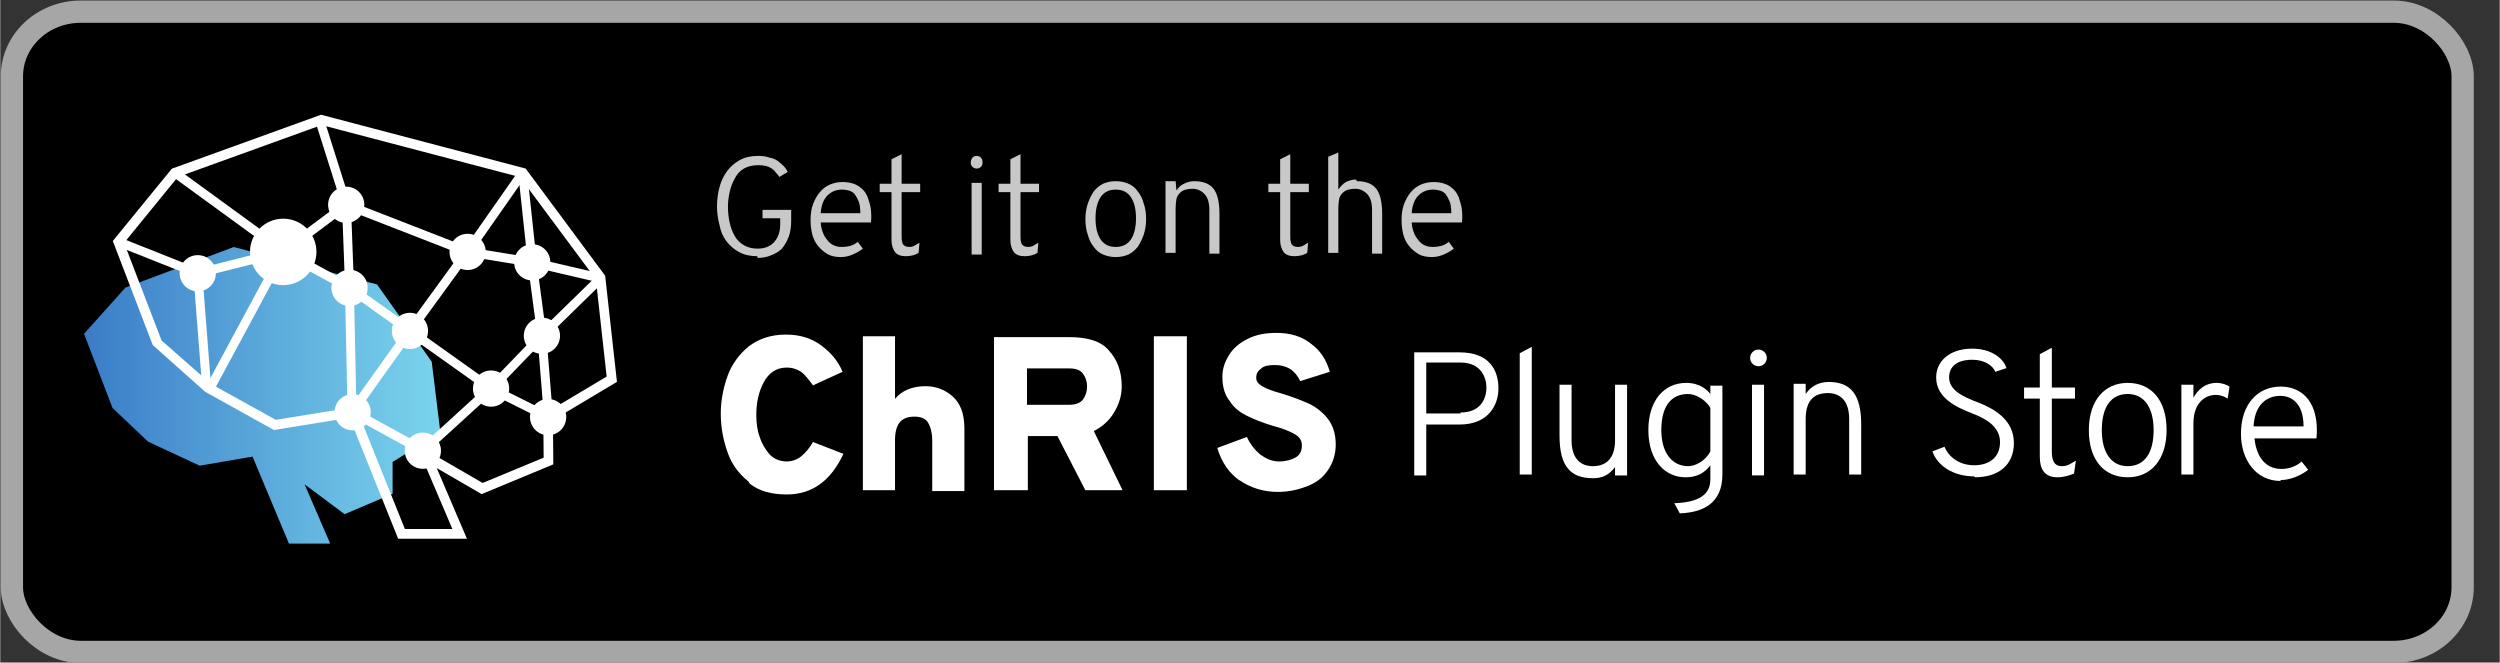 <?xml version="1.0" encoding="UTF-8" standalone="no"?>
<svg
   xmlns:dc="http://purl.org/dc/elements/1.1/"
   xmlns:cc="http://creativecommons.org/ns#"
   xmlns:rdf="http://www.w3.org/1999/02/22-rdf-syntax-ns#"
   xmlns:svg="http://www.w3.org/2000/svg"
   xmlns="http://www.w3.org/2000/svg"
   xmlns:xlink="http://www.w3.org/1999/xlink"
   xmlns:sodipodi="http://sodipodi.sourceforge.net/DTD/sodipodi-0.dtd"
   xmlns:inkscape="http://www.inkscape.org/namespaces/inkscape"
   width="226.415"
   height="60"
   viewBox="0 0 2.358 0.625"
   version="1.1"
   id="svg80330"
   sodipodi:docname="badge_dark.svg"
   inkscape:version="1.0.1 (3bc2e813f5, 2020-09-07)">
  <rect x="0" y="0" width="2.358" height="0.625" fill="#333333" stroke="none"/>
  <defs
     id="defs80323">
    <clipPath
       clipPathUnits="userSpaceOnUse"
       id="clipPath161462">
      <path
         d="m 1032.96,2313.28 -333.905,-372.74 229.562,-597.75 286.953,-272.01 415.65,-193.51 426.52,73.21 293.68,-701.64 h 332.56 L 2477.24,727.012 2800.11,486.23 3187,650.969 v 256.429 l 385.07,239.412 -69.57,568.83 -440.82,622.99 -1155.7,301.75 z"
         id="path161460"
         inkscape:connector-curvature="0" />
    </clipPath>
    <linearGradient
       x1="0"
       y1="0"
       x2="1"
       y2="0"
       gradientUnits="userSpaceOnUse"
       gradientTransform="matrix(2873.01,0,0,-2873.01,699.055,1444.61)"
       spreadMethod="pad"
       id="linearGradient161468">
      <stop
         style="stop-opacity:1;stop-color:#3a7cc7"
         offset="0"
         id="stop161464" />
      <stop
         style="stop-opacity:1;stop-color:#7ad4ed"
         offset="1"
         id="stop161466" />
    </linearGradient>
    <clipPath
       clipPathUnits="userSpaceOnUse"
       id="clipPath161462-6">
      <path
         d="m 1032.96,2313.28 -333.905,-372.74 229.562,-597.75 286.953,-272.01 415.65,-193.51 426.52,73.21 293.68,-701.64 h 332.56 L 2477.24,727.012 2800.11,486.23 3187,650.969 v 256.429 l 385.07,239.412 -69.57,568.83 -440.82,622.99 -1155.7,301.75 z"
         id="path161460-1"
         inkscape:connector-curvature="0" />
    </clipPath>
    <linearGradient
       inkscape:collect="always"
       xlink:href="#linearGradient161468"
       id="linearGradient10602"
       gradientUnits="userSpaceOnUse"
       gradientTransform="matrix(2873.01,0,0,-2873.01,699.055,1444.61)"
       x1="0"
       y1="0"
       x2="1"
       y2="0"
       spreadMethod="pad" />
    <clipPath
       clipPathUnits="userSpaceOnUse"
       id="clipPath161462-6-9">
      <path
         d="m 1032.96,2313.28 -333.905,-372.74 229.562,-597.75 286.953,-272.01 415.65,-193.51 426.52,73.21 293.68,-701.64 h 332.56 L 2477.24,727.012 2800.11,486.23 3187,650.969 v 256.429 l 385.07,239.412 -69.57,568.83 -440.82,622.99 -1155.7,301.75 z"
         id="path161460-1-0"
         inkscape:connector-curvature="0" />
    </clipPath>
    <linearGradient
       inkscape:collect="always"
       xlink:href="#linearGradient161468"
       id="linearGradient12160"
       gradientUnits="userSpaceOnUse"
       gradientTransform="matrix(2873.01,0,0,-2873.01,699.055,1444.61)"
       x1="0"
       y1="0"
       x2="1"
       y2="0"
       spreadMethod="pad" />
  </defs>
  <sodipodi:namedview
     inkscape:document-units="px"
     pagecolor="#ffffff"
     bordercolor="#666666"
     borderopacity="1.0"
     inkscape:pageopacity="0.0"
     inkscape:pageshadow="2"
     inkscape:zoom="1"
     inkscape:cx="124.06722"
     inkscape:cy="-226.00003"
     inkscape:current-layer="layer1"
     id="namedview80325"
     showgrid="false"
     inkscape:window-width="1822"
     inkscape:window-height="1228"
     inkscape:window-x="1760"
     inkscape:window-y="1913"
     inkscape:window-maximized="0"
     units="px"
     width="1080px"
     inkscape:pagecheckerboard="false"
     objecttolerance="2"
     inkscape:snap-path-clip="false"
     inkscape:snap-path-mask="false"
     gridtolerance="2"
     guidetolerance="10"
     inkscape:snap-perpendicular="true"
     inkscape:snap-tangential="true"
     fit-margin-top="0"
     fit-margin-left="0"
     fit-margin-right="0"
     fit-margin-bottom="0"
     inkscape:document-rotation="0" />
  <g
     inkscape:label="Layer 1"
     inkscape:groupmode="layer"
     id="layer1"
     transform="translate(-0.968,4.948)">
    <rect
       y="-7.896"
       x="-3.081"
       height="0.503"
       width="2.309"
       id="rect10450"
       style="display:inline;opacity:1;fill:none;fill-opacity:1;stroke:none;stroke-width:0.026;stroke-linecap:square;stroke-linejoin:bevel;stroke-miterlimit:4;stroke-dasharray:none;stroke-dashoffset:0;stroke-opacity:1"
       inkscape:export-filename="/home/duffy/Repositories/ChRIS_store_ui/src/assets/img/chris-plugin-store_logo.png"
       inkscape:export-xdpi="105.08642"
       inkscape:export-ydpi="105.08642" />
    <rect
       style="display:inline;fill:#000000;fill-opacity:1;stroke:#000000;stroke-width:0.01;stroke-linecap:round;stroke-linejoin:round;stroke-miterlimit:4;stroke-dasharray:none;stroke-opacity:1"
       id="rect10452"
       width="2.333"
       height="0.615"
       x="-3.118"
       y="-8.005"
       ry="0"
       inkscape:export-filename="/home/duffy/SparkleShare/github.com/cube-design/ChRIS-Store/Badges/badge-dark.png"
       inkscape:export-xdpi="105.08642"
       inkscape:export-ydpi="105.08642" />
    <g
       id="g10490"
       transform="matrix(0.798,0,0,0.798,2.628,-0.958)"
       style="display:inline;fill:#ffffff;fill-opacity:1"
       inkscape:export-xdpi="105.08642"
       inkscape:export-ydpi="105.08642">
      <g
         inkscape:export-ydpi="105.08642"
         inkscape:export-xdpi="105.08642"
         inkscape:export-filename="/home/duffy/Repositories/ChRIS_store_ui/src/assets/img/chris-plugin-store_logo.png"
         transform="matrix(1.094,0,0,1.094,-3.483,0.733)"
         id="g10476"
         style="fill:#ffffff;fill-opacity:1;stroke-width:0.914">
        <path
           inkscape:connector-curvature="0"
           id="path10454"
           style="font-style:normal;font-variant:normal;font-weight:300;font-stretch:normal;font-size:medium;line-height:0.12px;font-family:Overpass;-inkscape-font-specification:'Overpass Light';letter-spacing:0px;word-spacing:0px;fill:#ffffff;fill-opacity:1;stroke:none;stroke-width:0.01px;stroke-linecap:butt;stroke-linejoin:miter;stroke-opacity:1"
           d="m -1.885,-8.218 h 0.013 v -0.055 h 0.036 c 0.031,0 0.042,-0.021 0.042,-0.039 0,-0.02 -0.01,-0.039 -0.042,-0.039 h -0.049 z m 0.05,-0.067 h -0.037 v -0.055 h 0.037 c 0.022,0 0.028,0.016 0.028,0.027 0,0.013 -0.007,0.027 -0.028,0.027 z" />
        <path
           inkscape:connector-curvature="0"
           id="path10456"
           style="font-style:normal;font-variant:normal;font-weight:300;font-stretch:normal;font-size:medium;line-height:0.12px;font-family:Overpass;-inkscape-font-specification:'Overpass Light';letter-spacing:0px;word-spacing:0px;fill:#ffffff;fill-opacity:1;stroke:none;stroke-width:0.01px;stroke-linecap:butt;stroke-linejoin:miter;stroke-opacity:1"
           d="m -1.771,-8.219 h 0.013 v -0.138 l -0.013,0.007 z" />
        <path
           inkscape:connector-curvature="0"
           id="path10458"
           style="font-style:normal;font-variant:normal;font-weight:300;font-stretch:normal;font-size:medium;line-height:0.12px;font-family:Overpass;-inkscape-font-specification:'Overpass Light';letter-spacing:0px;word-spacing:0px;fill:#ffffff;fill-opacity:1;stroke:none;stroke-width:0.01px;stroke-linecap:butt;stroke-linejoin:miter;stroke-opacity:1"
           d="m -1.668,-8.218 h 0.013 v -0.098 h -0.013 v 0.06 c 0,0.021 -0.011,0.028 -0.024,0.028 -0.013,0 -0.023,-0.008 -0.023,-0.028 v -0.06 h -0.013 v 0.055 c 0,0.032 0.011,0.046 0.036,0.046 0.01,0 0.017,-0.003 0.024,-0.012 z" />
        <path
           inkscape:connector-curvature="0"
           id="path10460"
           style="font-style:normal;font-variant:normal;font-weight:300;font-stretch:normal;font-size:medium;line-height:0.12px;font-family:Overpass;-inkscape-font-specification:'Overpass Light';letter-spacing:0px;word-spacing:0px;fill:#ffffff;fill-opacity:1;stroke:none;stroke-width:0.01px;stroke-linecap:butt;stroke-linejoin:miter;stroke-opacity:1"
           d="m -1.598,-8.177 c 0.024,-9.585e-4 0.046,-0.01 0.046,-0.042 v -0.096 h -0.013 v 0.009 c -0.003,-0.004 -0.011,-0.012 -0.026,-0.012 -0.024,0 -0.041,0.019 -0.041,0.051 0,0.034 0.019,0.051 0.04,0.051 0.013,0 0.021,-0.005 0.027,-0.013 v 0.015 c 0,0.013 -0.007,0.025 -0.039,0.026 z m 0.009,-0.051 c -0.017,0 -0.029,-0.014 -0.029,-0.039 0,-0.025 0.01,-0.039 0.029,-0.039 0.007,0 0.018,0.005 0.024,0.015 v 0.047 c -0.005,0.01 -0.016,0.016 -0.024,0.016 z" />
        <path
           inkscape:connector-curvature="0"
           id="path10462"
           style="font-style:normal;font-variant:normal;font-weight:300;font-stretch:normal;font-size:medium;line-height:0.12px;font-family:Overpass;-inkscape-font-specification:'Overpass Light';letter-spacing:0px;word-spacing:0px;fill:#ffffff;fill-opacity:1;stroke:none;stroke-width:0.01px;stroke-linecap:butt;stroke-linejoin:miter;stroke-opacity:1"
           d="m -1.513,-8.336 c 0.005,0 0.009,-0.004 0.009,-0.009 0,-0.005 -0.004,-0.009 -0.009,-0.009 -0.005,0 -0.009,0.004 -0.009,0.009 0,0.005 0.004,0.009 0.009,0.009 z m -0.007,0.118 h 0.013 v -0.098 h -0.013 z" />
        <path
           inkscape:connector-curvature="0"
           id="path10464"
           style="font-style:normal;font-variant:normal;font-weight:300;font-stretch:normal;font-size:medium;line-height:0.12px;font-family:Overpass;-inkscape-font-specification:'Overpass Light';letter-spacing:0px;word-spacing:0px;fill:#ffffff;fill-opacity:1;stroke:none;stroke-width:0.01px;stroke-linecap:butt;stroke-linejoin:miter;stroke-opacity:1"
           d="m -1.415,-8.219 h 0.013 v -0.054 c 0,-0.032 -0.011,-0.046 -0.035,-0.046 -0.01,0 -0.019,0.004 -0.025,0.013 V -8.317 h -0.013 v 0.098 h 0.013 v -0.06 c 0,-0.021 0.01,-0.028 0.024,-0.028 0.013,0 0.023,0.008 0.023,0.028 z" />
        <path
           inkscape:connector-curvature="0"
           id="path10466"
           style="font-style:normal;font-variant:normal;font-weight:300;font-stretch:normal;font-size:medium;line-height:0.12px;font-family:Overpass;-inkscape-font-specification:'Overpass Light';letter-spacing:0px;word-spacing:0px;fill:#ffffff;fill-opacity:1;stroke:none;stroke-width:0.01px;stroke-linecap:butt;stroke-linejoin:miter;stroke-opacity:1"
           d="m -1.279,-8.216 c 0.025,0 0.042,-0.013 0.042,-0.037 0,-0.025 -0.021,-0.037 -0.039,-0.044 -0.016,-0.006 -0.031,-0.013 -0.031,-0.027 0,-0.012 0.009,-0.019 0.025,-0.019 0.013,0 0.022,0.006 0.025,0.013 l 0.012,-0.004 c -0.004,-0.012 -0.018,-0.021 -0.037,-0.021 -0.025,0 -0.039,0.014 -0.039,0.031 0,0.022 0.021,0.032 0.039,0.039 0.016,0.006 0.03,0.015 0.03,0.031 0,0.016 -0.011,0.025 -0.028,0.025 -0.015,0 -0.027,-0.008 -0.032,-0.02 l -0.013,0.005 c 0.005,0.015 0.022,0.027 0.045,0.027 z" />
        <path
           inkscape:connector-curvature="0"
           id="path10468"
           style="font-style:normal;font-variant:normal;font-weight:300;font-stretch:normal;font-size:medium;line-height:0.12px;font-family:Overpass;-inkscape-font-specification:'Overpass Light';letter-spacing:0px;word-spacing:0px;fill:#ffffff;fill-opacity:1;stroke:none;stroke-width:0.01px;stroke-linecap:butt;stroke-linejoin:miter;stroke-opacity:1"
           d="m -1.19,-8.216 c 0.007,0 0.013,-0.002 0.018,-0.004 l 0.002,-0.014 c -0.004,0.002 -0.008,0.006 -0.015,0.006 -0.009,0 -0.011,-0.007 -0.011,-0.016 v -0.057 h 0.025 v -0.012 h -0.025 v -0.043 l -0.013,0.007 v 0.036 h -0.017 v 0.012 h 0.017 v 0.063 c 0,0.013 0.005,0.022 0.019,0.022 z"
           sodipodi:nodetypes="cccssccccccccccscc" />
        <path
           inkscape:connector-curvature="0"
           id="path10470"
           style="font-style:normal;font-variant:normal;font-weight:300;font-stretch:normal;font-size:medium;line-height:0.12px;font-family:Overpass;-inkscape-font-specification:'Overpass Light';letter-spacing:0px;word-spacing:0px;fill:#ffffff;fill-opacity:1;stroke:none;stroke-width:0.01px;stroke-linecap:butt;stroke-linejoin:miter;stroke-opacity:1"
           d="m -1.114,-8.216 c 0.025,0 0.042,-0.019 0.042,-0.051 0,-0.033 -0.017,-0.051 -0.042,-0.051 -0.025,0 -0.042,0.019 -0.042,0.051 0,0.033 0.017,0.051 0.042,0.051 z m 0,-0.012 c -0.018,0 -0.028,-0.015 -0.028,-0.039 0,-0.025 0.01,-0.039 0.028,-0.039 0.018,0 0.028,0.015 0.028,0.039 0,0.025 -0.01,0.039 -0.028,0.039 z" />
        <path
           inkscape:connector-curvature="0"
           id="path10472"
           style="font-style:normal;font-variant:normal;font-weight:300;font-stretch:normal;font-size:medium;line-height:0.12px;font-family:Overpass;-inkscape-font-specification:'Overpass Light';letter-spacing:0px;word-spacing:0px;fill:#ffffff;fill-opacity:1;stroke:none;stroke-width:0.01px;stroke-linecap:butt;stroke-linejoin:miter;stroke-opacity:1"
           d="m -1.056,-8.219 h 0.013 v -0.055 c 0,-0.024 0.014,-0.031 0.024,-0.031 0.006,0 0.01,0.002 0.013,0.004 l 0.002,-0.013 c -0.003,-0.002 -0.008,-0.004 -0.014,-0.004 -0.012,0 -0.02,0.007 -0.025,0.016 v -0.014 h -0.013 z" />
        <path
           inkscape:connector-curvature="0"
           id="path10474"
           style="font-style:normal;font-variant:normal;font-weight:300;font-stretch:normal;font-size:medium;line-height:0.12px;font-family:Overpass;-inkscape-font-specification:'Overpass Light';letter-spacing:0px;word-spacing:0px;fill:#ffffff;fill-opacity:1;stroke:none;stroke-width:0.01px;stroke-linecap:butt;stroke-linejoin:miter;stroke-opacity:1"
           d="m -0.949,-8.213 c 0.011,0 0.022,-0.005 0.03,-0.011 l -0.007,-0.009 c -0.007,0.006 -0.015,0.008 -0.022,0.008 -0.017,0 -0.027,-0.013 -0.029,-0.033 h 0.067 c 3.8341e-4,-0.004 3.8341e-4,-0.007 3.8341e-4,-0.009 0,-0.033 -0.018,-0.047 -0.039,-0.047 -0.025,0 -0.043,0.019 -0.043,0.051 0,0.028 0.016,0.051 0.043,0.051 z m -0.029,-0.058 c 0.001,-0.022 0.013,-0.033 0.029,-0.033 0.01,0 0.025,0.006 0.025,0.033 z" />
      </g>
      <g
         id="g10488"
         style="fill:#ffffff;fill-opacity:1">
        <path
           d="m -6.332,-8.25 c -0.011,-0.009 -0.02,-0.02 -0.025,-0.035 -0.005,-0.014 -0.008,-0.029 -0.008,-0.046 0,-0.015 0.003,-0.03 0.008,-0.044 0.005,-0.014 0.014,-0.026 0.025,-0.035 0.012,-0.009 0.026,-0.014 0.044,-0.014 0.016,0 0.03,0.004 0.042,0.013 0.012,0.009 0.02,0.019 0.025,0.031 l -0.035,0.016 c -0.005,-0.007 -0.01,-0.013 -0.014,-0.016 -0.005,-0.003 -0.01,-0.005 -0.017,-0.005 -0.012,0 -0.021,0.006 -0.027,0.017 -0.006,0.011 -0.009,0.024 -0.009,0.039 0,0.009 0.001,0.018 0.004,0.026 0.003,0.009 0.007,0.015 0.012,0.021 0.005,0.005 0.012,0.008 0.02,0.008 0.006,0 0.012,-0.002 0.017,-0.006 0.005,-0.004 0.01,-0.01 0.014,-0.017 l 0.036,0.014 c -0.015,0.032 -0.037,0.048 -0.067,0.048 -0.018,0 -0.033,-0.004 -0.044,-0.013"
           style="fill:#ffffff;fill-opacity:1;fill-rule:nonzero;stroke:none;stroke-width:0.001"
           id="path10478"
           inkscape:connector-curvature="0" />
        <path
           d="m -6.197,-8.422 h 0.038 v 0.074 c 0.008,-0.01 0.021,-0.015 0.036,-0.015 0.012,0 0.023,0.004 0.032,0.012 0.009,0.008 0.014,0.02 0.014,0.038 v 0.074 h -0.038 v -0.059 c 0,-0.01 -0.002,-0.017 -0.005,-0.022 -0.003,-0.005 -0.009,-0.007 -0.016,-0.007 -0.016,0 -0.023,0.009 -0.023,0.028 v 0.059 h -0.038 V -8.422"
           style="fill:#ffffff;fill-opacity:1;fill-rule:nonzero;stroke:none;stroke-width:0.001"
           id="path10480"
           inkscape:connector-curvature="0" />
        <path
           d="m -5.953,-8.341 c 0.007,0 0.013,-0.002 0.016,-0.006 0.003,-0.004 0.005,-0.009 0.005,-0.016 0,-0.006 -0.002,-0.011 -0.005,-0.015 -0.003,-0.004 -0.008,-0.006 -0.016,-0.006 h -0.05 v 0.043 z m -0.089,-0.08 h 0.089 c 0.022,0 0.038,0.005 0.047,0.016 0.01,0.011 0.015,0.025 0.015,0.042 0,0.011 -0.003,0.021 -0.009,0.031 -0.006,0.01 -0.014,0.017 -0.024,0.022 l 0.034,0.07 h -0.044 l -0.033,-0.064 h -0.035 v 0.064 h -0.04 v -0.182"
           style="fill:#ffffff;fill-opacity:1;fill-rule:nonzero;stroke:none;stroke-width:0.001"
           id="path10482"
           inkscape:connector-curvature="0" />
        <path
           d="m -5.751,-8.251 c -0.013,-0.009 -0.022,-0.022 -0.027,-0.039 l 0.035,-0.013 c 0.004,0.009 0.01,0.016 0.016,0.021 0.007,0.005 0.014,0.008 0.022,0.008 0.008,0 0.015,-0.002 0.02,-0.005 0.005,-0.003 0.007,-0.008 0.007,-0.014 0,-0.006 -0.003,-0.01 -0.008,-0.013 -0.005,-0.003 -0.014,-0.007 -0.026,-0.01 -0.013,-0.004 -0.023,-0.008 -0.031,-0.012 -0.008,-0.004 -0.015,-0.009 -0.02,-0.017 -0.006,-0.007 -0.009,-0.017 -0.009,-0.029 0,-0.01 0.003,-0.018 0.008,-0.026 0.005,-0.008 0.012,-0.014 0.022,-0.019 0.01,-0.005 0.021,-0.007 0.034,-0.007 0.016,0 0.03,0.004 0.041,0.013 0.011,0.008 0.018,0.019 0.022,0.033 l -0.035,0.011 c -0.006,-0.013 -0.016,-0.019 -0.03,-0.019 -0.007,0 -0.013,0.001 -0.016,0.004 -0.004,0.003 -0.006,0.006 -0.006,0.011 0,0.004 0.002,0.007 0.007,0.01 0.005,0.003 0.013,0.006 0.024,0.009 0.013,0.004 0.023,0.008 0.032,0.012 0.008,0.004 0.016,0.01 0.022,0.018 0.006,0.008 0.009,0.018 0.009,0.03 0,0.011 -0.003,0.021 -0.009,0.03 -0.006,0.009 -0.014,0.015 -0.024,0.019 -0.01,0.004 -0.022,0.007 -0.035,0.007 -0.018,0 -0.033,-0.005 -0.046,-0.014"
           style="fill:#ffffff;fill-opacity:1;fill-rule:nonzero;stroke:none;stroke-width:0.001"
           id="path10484"
           inkscape:connector-curvature="0" />
        <path
           inkscape:connector-curvature="0"
           id="path10486"
           style="fill:#ffffff;fill-opacity:1;fill-rule:nonzero;stroke:none;stroke-width:0.001"
           d="m -5.853,-8.24 v -0.182 h 0.039 v 0.182 h -0.039" />
      </g>
    </g>
    <g
       inkscape:export-ydpi="105.08642"
       inkscape:export-xdpi="105.08642"
       inkscape:export-filename="/home/duffy/Repositories/ChRIS_store_ui/src/assets/img/chris-plugin-store_logo.png"
       style="display:inline;stroke-width:7.889"
       transform="matrix(0.117,0,0,0.117,-2.302,-6.938)"
       id="g10574">
      <g
         style="stroke-width:7.889"
         id="g10494"
         clip-path="url(#clipPath161462-6)"
         transform="matrix(0.001,0,0,-0.001,-7.109,-4.402)">
        <path
           d="m 1032.96,2313.28 -333.905,-372.74 229.562,-597.75 286.953,-272.01 415.65,-193.51 426.52,73.21 293.68,-701.64 h 332.56 L 2477.24,727.012 2800.11,486.23 3187,650.969 v 256.429 l 385.07,239.412 -69.57,568.83 -440.82,622.99 -1155.7,301.75 -873.02,-327.1"
           style="fill:url(#linearGradient10602);fill-opacity:1;fill-rule:nonzero;stroke:none;stroke-width:7.889"
           id="path10492"
           inkscape:connector-curvature="0" />
      </g>
      <path
         inkscape:connector-curvature="0"
         id="path10496"
         style="fill:#ffffff;fill-opacity:1;fill-rule:nonzero;stroke:none;stroke-width:0.011"
         d="m -3.289,-6.983 -0.059,-0.042 0.445,-0.636 0.059,0.042 -0.445,0.636" />
      <path
         inkscape:connector-curvature="0"
         id="path10498"
         style="fill:#ffffff;fill-opacity:1;fill-rule:nonzero;stroke:none;stroke-width:0.011"
         d="m -2.832,-6.915 -0.077,-0.721 0.072,-0.008 0.077,0.721 -0.072,0.008" />
      <path
         inkscape:connector-curvature="0"
         id="path10500"
         style="fill:#ffffff;fill-opacity:1;fill-rule:nonzero;stroke:none;stroke-width:0.011"
         d="m -2.754,-6.322 -0.079,-0.593 0.072,-0.01 0.079,0.593 -0.072,0.01" />
      <path
         inkscape:connector-curvature="0"
         id="path10502"
         style="fill:#ffffff;fill-opacity:1;fill-rule:nonzero;stroke:none;stroke-width:0.011"
         d="m -2.701,-5.666 -0.053,-0.657 0.072,-0.006 0.053,0.657 -0.072,0.006" />
      <path
         inkscape:connector-curvature="0"
         id="path10504"
         style="fill:#ffffff;fill-opacity:1;fill-rule:nonzero;stroke:none;stroke-width:0.011"
         d="m -2.681,-5.637 -0.464,-0.232 0.032,-0.065 0.464,0.232 -0.032,0.065" />
      <path
         inkscape:connector-curvature="0"
         id="path10506"
         style="fill:#ffffff;fill-opacity:1;fill-rule:nonzero;stroke:none;stroke-width:0.011"
         d="m -3.15,-5.872 -0.654,-0.465 0.042,-0.059 0.654,0.465 -0.042,0.059" />
      <path
         inkscape:connector-curvature="0"
         id="path10508"
         style="fill:#ffffff;fill-opacity:1;fill-rule:nonzero;stroke:none;stroke-width:0.011"
         d="m -3.753,-6.345 -0.059,-0.043 0.464,-0.638 0.059,0.043 -0.464,0.638" />
      <path
         inkscape:connector-curvature="0"
         id="path10510"
         style="fill:#ffffff;fill-opacity:1;fill-rule:nonzero;stroke:none;stroke-width:0.011"
         d="m -3.332,-6.97 -0.976,-0.38 0.026,-0.067 0.976,0.38 -0.026,0.067" />
      <path
         inkscape:connector-curvature="0"
         id="path10512"
         style="fill:#ffffff;fill-opacity:1;fill-rule:nonzero;stroke:none;stroke-width:0.011"
         d="m -4.329,-7.373 -0.213,-0.673 0.069,-0.022 0.213,0.673 -0.069,0.022" />
      <path
         inkscape:connector-curvature="0"
         id="path10514"
         style="fill:#ffffff;fill-opacity:1;fill-rule:nonzero;stroke:none;stroke-width:0.011"
         d="m -4.824,-6.975 -0.876,-0.638 0.043,-0.059 0.876,0.638 -0.043,0.059" />
      <path
         inkscape:connector-curvature="0"
         id="path10516"
         style="fill:#ffffff;fill-opacity:1;fill-rule:nonzero;stroke:none;stroke-width:0.011"
         d="m -5.485,-6.796 -0.018,-0.07 0.691,-0.173 0.018,0.07 -0.691,0.173" />
      <path
         inkscape:connector-curvature="0"
         id="path10518"
         style="fill:#ffffff;fill-opacity:1;fill-rule:nonzero;stroke:none;stroke-width:0.011"
         d="m -5.507,-6.797 -0.639,-0.254 0.027,-0.067 0.639,0.254 -0.027,0.067" />
      <path
         inkscape:connector-curvature="0"
         id="path10520"
         style="fill:#ffffff;fill-opacity:1;fill-rule:nonzero;stroke:none;stroke-width:0.011"
         d="m -5.457,-5.906 -0.072,-0.922 0.072,-0.006 0.072,0.922 -0.072,0.006" />
      <path
         inkscape:connector-curvature="0"
         id="path10522"
         style="fill:#ffffff;fill-opacity:1;fill-rule:nonzero;stroke:none;stroke-width:0.011"
         d="m -4.781,-6.975 -0.043,-0.058 0.508,-0.38 0.043,0.058 -0.508,0.38" />
      <path
         inkscape:connector-curvature="0"
         id="path10524"
         style="fill:#ffffff;fill-opacity:1;fill-rule:nonzero;stroke:none;stroke-width:0.011"
         d="m -4.305,-6.712 -0.025,-0.671 0.072,-0.003 0.025,0.671 -0.072,0.003" />
      <path
         inkscape:connector-curvature="0"
         id="path10526"
         style="fill:#ffffff;fill-opacity:1;fill-rule:nonzero;stroke:none;stroke-width:0.011"
         d="m -4.285,-5.712 -0.021,-1 0.072,-0.001 0.021,1 -0.072,0.001" />
      <path
         inkscape:connector-curvature="0"
         id="path10528"
         style="fill:#ffffff;fill-opacity:1;fill-rule:nonzero;stroke:none;stroke-width:0.011"
         d="m -4.219,-5.692 -0.059,-0.042 0.466,-0.653 0.059,0.042 -0.466,0.653" />
      <path
         inkscape:connector-curvature="0"
         id="path10530"
         style="fill:#ffffff;fill-opacity:1;fill-rule:nonzero;stroke:none;stroke-width:0.011"
         d="m -3.695,-5.368 -0.57,-0.313 0.035,-0.064 0.57,0.313 -0.035,0.064" />
      <path
         inkscape:connector-curvature="0"
         id="path10532"
         style="fill:#ffffff;fill-opacity:1;fill-rule:nonzero;stroke:none;stroke-width:0.011"
         d="m -4.287,-6.681 -0.533,-0.291 0.035,-0.064 0.533,0.291 -0.035,0.064" />
      <path
         inkscape:connector-curvature="0"
         id="path10534"
         style="fill:#ffffff;fill-opacity:1;fill-rule:nonzero;stroke:none;stroke-width:0.011"
         d="m -3.803,-6.337 -0.487,-0.347 0.042,-0.059 0.487,0.347 -0.042,0.059" />
      <path
         inkscape:connector-curvature="0"
         id="path10536"
         style="fill:#ffffff;fill-opacity:1;fill-rule:nonzero;stroke:none;stroke-width:0.011"
         d="m -5.364,-5.883 -0.064,-0.034 0.594,-1.103 0.064,0.034 -0.594,1.103" />
      <path
         inkscape:connector-curvature="0"
         id="path10538"
         style="fill:#ffffff;fill-opacity:1;fill-rule:nonzero;stroke:none;stroke-width:0.011"
         d="m -2.251,-6.755 -0.554,-0.129 0.016,-0.071 0.554,0.129 -0.016,0.071" />
      <path
         inkscape:connector-curvature="0"
         id="path10540"
         style="fill:#ffffff;fill-opacity:1;fill-rule:nonzero;stroke:none;stroke-width:0.011"
         d="m -2.693,-6.301 -0.051,-0.052 0.475,-0.464 0.051,0.052 -0.475,0.464" />
      <path
         inkscape:connector-curvature="0"
         id="path10542"
         style="fill:#ffffff;fill-opacity:1;fill-rule:nonzero;stroke:none;stroke-width:0.011"
         d="m -3.103,-5.876 -0.052,-0.05 0.411,-0.425 0.052,0.05 -0.411,0.425" />
      <path
         inkscape:connector-curvature="0"
         id="path10544"
         style="fill:#ffffff;fill-opacity:1;fill-rule:nonzero;stroke:none;stroke-width:0.011"
         d="m -3.654,-5.373 -0.049,-0.054 0.549,-0.501 0.049,0.054 -0.549,0.501" />
      <path
         inkscape:connector-curvature="0"
         id="path10546"
         style="fill:#ffffff;fill-opacity:1;fill-rule:nonzero;stroke:none;stroke-width:0.011"
         d="m -2.802,-6.883 -0.522,-0.085 0.012,-0.072 0.522,0.085 -0.012,0.072" />
      <path
         inkscape:connector-curvature="0"
         id="path10548"
         style="fill:#ffffff;fill-opacity:1;fill-rule:nonzero;stroke:none;stroke-width:0.011"
         d="m -2.65,-6.919 c 0,0.081 -0.065,0.146 -0.146,0.146 -0.081,0 -0.146,-0.065 -0.146,-0.146 0,-0.081 0.065,-0.146 0.146,-0.146 0.081,0 0.146,0.065 0.146,0.146" />
      <path
         inkscape:connector-curvature="0"
         id="path10550"
         style="fill:#ffffff;fill-opacity:1;fill-rule:nonzero;stroke:none;stroke-width:0.011"
         d="m -2.572,-6.327 c 0,0.081 -0.065,0.146 -0.146,0.146 -0.081,0 -0.146,-0.065 -0.146,-0.146 0,-0.081 0.065,-0.146 0.146,-0.146 0.081,0 0.146,0.065 0.146,0.146" />
      <path
         inkscape:connector-curvature="0"
         id="path10552"
         style="fill:#ffffff;fill-opacity:1;fill-rule:nonzero;stroke:none;stroke-width:0.011"
         d="m -2.522,-5.671 c 0,0.081 -0.065,0.146 -0.146,0.146 -0.081,0 -0.146,-0.065 -0.146,-0.146 0,-0.081 0.065,-0.146 0.146,-0.146 0.081,0 0.146,0.065 0.146,0.146" />
      <path
         inkscape:connector-curvature="0"
         id="path10554"
         style="fill:#ffffff;fill-opacity:1;fill-rule:nonzero;stroke:none;stroke-width:0.011"
         d="m -2.982,-5.901 c 0,0.081 -0.065,0.146 -0.146,0.146 -0.081,0 -0.146,-0.065 -0.146,-0.146 0,-0.081 0.065,-0.146 0.146,-0.146 0.081,0 0.146,0.065 0.146,0.146" />
      <path
         inkscape:connector-curvature="0"
         id="path10556"
         style="fill:#ffffff;fill-opacity:1;fill-rule:nonzero;stroke:none;stroke-width:0.011"
         d="m -3.532,-5.4 c 0,0.081 -0.065,0.146 -0.146,0.146 -0.081,0 -0.146,-0.065 -0.146,-0.146 0,-0.081 0.065,-0.146 0.146,-0.146 0.081,0 0.146,0.065 0.146,0.146" />
      <path
         inkscape:connector-curvature="0"
         id="path10558"
         style="fill:#ffffff;fill-opacity:1;fill-rule:nonzero;stroke:none;stroke-width:0.011"
         d="m -4.098,-5.71 c 0,0.081 -0.065,0.146 -0.146,0.146 -0.081,0 -0.146,-0.065 -0.146,-0.146 0,-0.081 0.065,-0.146 0.146,-0.146 0.081,0 0.146,0.065 0.146,0.146" />
      <path
         inkscape:connector-curvature="0"
         id="path10560"
         style="fill:#ffffff;fill-opacity:1;fill-rule:nonzero;stroke:none;stroke-width:0.011"
         d="m -3.171,-7.003 c 0,0.081 -0.065,0.146 -0.146,0.146 -0.081,0 -0.146,-0.065 -0.146,-0.146 0,-0.081 0.065,-0.146 0.146,-0.146 0.081,0 0.146,0.065 0.146,0.146" />
      <path
         inkscape:connector-curvature="0"
         id="path10562"
         style="fill:#ffffff;fill-opacity:1;fill-rule:nonzero;stroke:none;stroke-width:0.011"
         d="m -4.15,-7.383 c 0,0.081 -0.065,0.146 -0.146,0.146 -0.081,0 -0.146,-0.065 -0.146,-0.146 0,-0.081 0.065,-0.146 0.146,-0.146 0.081,0 0.146,0.065 0.146,0.146" />
      <path
         inkscape:connector-curvature="0"
         id="path10564"
         style="fill:#ffffff;fill-opacity:1;fill-rule:nonzero;stroke:none;stroke-width:0.011"
         d="m -4.123,-6.713 c 0,0.081 -0.065,0.146 -0.146,0.146 -0.081,0 -0.146,-0.065 -0.146,-0.146 0,-0.081 0.065,-0.146 0.146,-0.146 0.081,0 0.146,0.065 0.146,0.146" />
      <path
         inkscape:connector-curvature="0"
         id="path10566"
         style="fill:#ffffff;fill-opacity:1;fill-rule:nonzero;stroke:none;stroke-width:0.011"
         d="m -4.536,-7.003 c 0,0.148 -0.12,0.268 -0.268,0.268 -0.148,0 -0.268,-0.12 -0.268,-0.268 0,-0.148 0.12,-0.268 0.268,-0.268 0.148,0 0.268,0.12 0.268,0.268" />
      <path
         inkscape:connector-curvature="0"
         id="path10568"
         style="fill:#ffffff;fill-opacity:1;fill-rule:nonzero;stroke:none;stroke-width:0.011"
         d="m -3.636,-6.366 c 0,0.081 -0.065,0.146 -0.146,0.146 -0.081,0 -0.146,-0.065 -0.146,-0.146 0,-0.081 0.065,-0.146 0.146,-0.146 0.081,0 0.146,0.065 0.146,0.146" />
      <path
         inkscape:connector-curvature="0"
         id="path10570"
         style="fill:#ffffff;fill-opacity:1;fill-rule:nonzero;stroke:none;stroke-width:0.011"
         d="m -5.347,-6.831 c 0,0.081 -0.065,0.146 -0.146,0.146 -0.081,0 -0.146,-0.065 -0.146,-0.146 0,-0.081 0.065,-0.146 0.146,-0.146 0.081,0 0.146,0.065 0.146,0.146" />
      <path
         inkscape:connector-curvature="0"
         id="path10572"
         style="fill:#ffffff;fill-opacity:1;fill-rule:nonzero;stroke:none;stroke-width:0.011"
         d="m -3.823,-4.769 h 0.383 l -0.29,-0.68 0.534,0.309 0.492,-0.204 -0.003,-0.349 0.511,-0.305 -0.087,-0.784 -0.612,-0.824 -1.6,-0.42 -1.159,0.419 -0.433,0.531 0.302,0.787 0.398,0.35 0.523,0.29 0.646,-0.105 z m 0.502,0.079 h -0.556 l -0.392,-0.976 -0.61,0.099 -0.554,-0.308 -0.423,-0.377 -0.322,-0.839 0.476,-0.583 1.203,-0.435 1.65,0.434 0.641,0.864 0.095,0.856 -0.516,0.308 0.003,0.357 -0.578,0.24 -0.362,-0.21 0.244,0.571" />
    </g>
    <g
       id="g10600"
       transform="matrix(0.727,0,0,0.727,2.197,-1.766)"
       style="display:inline;fill:#c8c8c8;fill-opacity:1"
       inkscape:export-xdpi="105.08642"
       inkscape:export-ydpi="105.08642">
      <g
         inkscape:export-ydpi="105.08642"
         inkscape:export-xdpi="105.08642"
         inkscape:export-filename="/home/duffy/Repositories/ChRIS_store_ui/src/assets/img/chris-plugin-store_logo.png"
         transform="matrix(1.094,0,0,1.094,-3.458,0.733)"
         id="g10598"
         style="fill:#c8c8c8;fill-opacity:1;stroke-width:0.914">
        <g
           aria-label="Get it on the"
           id="g10596"
           style="font-size:0.166px;line-height:1.25;font-family:sans-serif;word-spacing:0px;fill:#c8c8c8;fill-opacity:1;stroke-width:0.004">
          <path
             d="m -2.64,-8.198 q -0.013,0 -0.022,-0.005 -0.009,-0.005 -0.015,-0.013 -0.006,-0.008 -0.008,-0.019 -0.003,-0.011 -0.003,-0.022 0,-0.012 0.003,-0.023 0.003,-0.011 0.009,-0.019 0.006,-0.008 0.015,-0.013 0.009,-0.005 0.022,-0.005 0.008,0 0.013,0.002 0.006,0.001 0.01,0.004 0.004,0.003 0.007,0.006 0.003,0.003 0.005,0.007 l -0.01,0.006 q -0.002,-0.003 -0.004,-0.005 -0.002,-0.003 -0.005,-0.005 -0.003,-0.002 -0.007,-0.003 -0.004,-0.001 -0.009,-0.001 -0.01,0 -0.017,0.004 -0.007,0.004 -0.011,0.012 -0.004,0.007 -0.006,0.016 -0.002,0.009 -0.002,0.017 0,0.01 0.002,0.019 0.002,0.009 0.006,0.016 0.004,0.007 0.011,0.011 0.007,0.004 0.016,0.004 0.013,0 0.02,-0.008 0.007,-0.008 0.007,-0.021 v -0.007 h -0.021 v -0.01 h 0.034 v 0.013 q 0,0.011 -0.003,0.019 -0.003,0.008 -0.008,0.014 -0.005,0.005 -0.013,0.008 -0.007,0.003 -0.016,0.003 z"
             style="font-style:normal;font-variant:normal;font-weight:300;font-stretch:normal;font-family:Overpass;-inkscape-font-specification:'Overpass Light';fill:#c8c8c8;fill-opacity:1;stroke-width:0.004"
             id="path10576" />
          <path
             d="m -2.565,-8.238 q 0.001,0.013 0.008,0.021 0.006,0.008 0.017,0.008 0.005,0 0.009,-0.001 0.005,-0.001 0.01,-0.005 l 0.006,0.008 q -0.005,0.004 -0.012,0.007 -0.007,0.003 -0.014,0.003 -0.009,0 -0.015,-0.003 -0.007,-0.004 -0.012,-0.01 -0.005,-0.006 -0.007,-0.014 -0.002,-0.008 -0.002,-0.017 0,-0.011 0.003,-0.019 0.003,-0.008 0.008,-0.014 0.005,-0.006 0.012,-0.009 0.007,-0.003 0.015,-0.003 0.007,0 0.013,0.002 0.006,0.002 0.011,0.007 0.005,0.005 0.007,0.013 0.003,0.008 0.003,0.018 0,0.001 0,0.003 0,0.002 -3.311e-4,0.005 z m 0.025,-0.039 q -0.01,0 -0.017,0.007 -0.007,0.007 -0.008,0.021 h 0.047 q 0,-0.009 -0.002,-0.014 -0.002,-0.005 -0.005,-0.009 -0.003,-0.003 -0.007,-0.004 -0.004,-0.001 -0.007,-0.001 z"
             style="font-style:normal;font-variant:normal;font-weight:300;font-stretch:normal;font-family:Overpass;-inkscape-font-specification:'Overpass Light';fill:#c8c8c8;fill-opacity:1;stroke-width:0.004"
             id="path10578" />
          <path
             d="m -2.464,-8.198 q -0.009,0 -0.013,-0.005 -0.004,-0.006 -0.004,-0.014 v -0.057 h -0.014 v -0.01 h 0.014 v -0.029 l 0.012,-0.006 v 0.035 h 0.022 v 0.01 h -0.022 v 0.052 q 0,0.003 1.656e-4,0.005 3.311e-4,0.002 0.001,0.004 9.933e-4,0.002 0.003,0.003 0.002,9.934e-4 0.005,9.934e-4 0.004,0 0.007,-0.002 0.003,-0.002 0.005,-0.003 l -0.001,0.012 q -0.003,0.002 -0.007,0.003 -0.004,9.933e-4 -0.008,9.933e-4 z"
             style="font-style:normal;font-variant:normal;font-weight:300;font-stretch:normal;font-family:Overpass;-inkscape-font-specification:'Overpass Light';fill:#c8c8c8;fill-opacity:1;stroke-width:0.004"
             id="path10580" />
          <path
             d="m -2.386,-8.2 v -0.085 h 0.012 v 0.085 z m 0.006,-0.102 q -0.003,0 -0.005,-0.002 -0.002,-0.002 -0.002,-0.005 0,-0.003 0.002,-0.006 0.002,-0.002 0.005,-0.002 0.003,0 0.005,0.002 0.002,0.002 0.002,0.006 0,0.003 -0.002,0.005 -0.002,0.002 -0.005,0.002 z"
             style="font-style:normal;font-variant:normal;font-weight:300;font-stretch:normal;font-family:Overpass;-inkscape-font-specification:'Overpass Light';fill:#c8c8c8;fill-opacity:1;stroke-width:0.004"
             id="path10582" />
          <path
             d="m -2.323,-8.198 q -0.009,0 -0.013,-0.005 -0.004,-0.006 -0.004,-0.014 v -0.057 h -0.014 v -0.01 h 0.014 v -0.029 l 0.012,-0.006 v 0.035 h 0.022 v 0.01 h -0.022 v 0.052 q 0,0.003 1.656e-4,0.005 3.311e-4,0.002 0.001,0.004 9.933e-4,0.002 0.003,0.003 0.002,9.934e-4 0.005,9.934e-4 0.004,0 0.007,-0.002 0.003,-0.002 0.005,-0.003 l -0.001,0.012 q -0.003,0.002 -0.007,0.003 -0.004,9.933e-4 -0.008,9.933e-4 z"
             style="font-style:normal;font-variant:normal;font-weight:300;font-stretch:normal;font-family:Overpass;-inkscape-font-specification:'Overpass Light';fill:#c8c8c8;fill-opacity:1;stroke-width:0.004"
             id="path10584" />
          <path
             d="m -2.215,-8.209 q 0.012,0 0.018,-0.009 0.006,-0.009 0.006,-0.025 0,-0.016 -0.006,-0.025 -0.006,-0.009 -0.018,-0.009 -0.012,0 -0.018,0.009 -0.006,0.009 -0.006,0.025 0,0.016 0.006,0.025 0.006,0.009 0.018,0.009 z m 0,-0.078 q 0.008,0 0.015,0.003 0.007,0.003 0.011,0.009 0.005,0.006 0.007,0.014 0.003,0.008 0.003,0.019 0,0.01 -0.003,0.019 -0.003,0.008 -0.007,0.014 -0.005,0.006 -0.011,0.009 -0.007,0.003 -0.015,0.003 -0.008,0 -0.015,-0.003 -0.007,-0.003 -0.011,-0.009 -0.005,-0.006 -0.007,-0.014 -0.003,-0.008 -0.003,-0.019 0,-0.01 0.003,-0.019 0.003,-0.008 0.007,-0.014 0.005,-0.006 0.011,-0.009 0.007,-0.003 0.015,-0.003 z"
             style="font-style:normal;font-variant:normal;font-weight:300;font-stretch:normal;font-family:Overpass;-inkscape-font-specification:'Overpass Light';fill:#c8c8c8;fill-opacity:1;stroke-width:0.004"
             id="path10586" />
          <path
             d="m -2.143,-8.276 q 0.004,-0.006 0.009,-0.008 0.006,-0.003 0.012,-0.003 0.016,0 0.023,0.009 0.007,0.009 0.007,0.03 v 0.047 h -0.012 v -0.052 q 0,-0.013 -0.006,-0.019 -0.006,-0.006 -0.014,-0.006 -0.004,0 -0.008,0.001 -0.004,0.001 -0.007,0.004 -0.003,0.003 -0.004,0.007 -0.001,0.005 -0.001,0.012 v 0.052 h -0.012 v -0.085 h 0.012 z"
             style="font-style:normal;font-variant:normal;font-weight:300;font-stretch:normal;font-family:Overpass;-inkscape-font-specification:'Overpass Light';fill:#c8c8c8;fill-opacity:1;stroke-width:0.004"
             id="path10588" />
          <path
             d="m -2.003,-8.198 q -0.009,0 -0.013,-0.005 -0.004,-0.006 -0.004,-0.014 v -0.057 h -0.014 v -0.01 h 0.014 v -0.029 l 0.012,-0.006 v 0.035 h 0.022 v 0.01 h -0.022 v 0.052 q 0,0.003 1.655e-4,0.005 3.311e-4,0.002 0.001,0.004 9.934e-4,0.002 0.003,0.003 0.002,9.934e-4 0.005,9.934e-4 0.004,0 0.007,-0.002 0.003,-0.002 0.005,-0.003 l -0.001,0.012 q -0.003,0.002 -0.007,0.003 -0.004,9.933e-4 -0.008,9.933e-4 z"
             style="font-style:normal;font-variant:normal;font-weight:300;font-stretch:normal;font-family:Overpass;-inkscape-font-specification:'Overpass Light';fill:#c8c8c8;fill-opacity:1;stroke-width:0.004"
             id="path10590" />
          <path
             d="m -1.929,-8.287 q 0.016,0 0.023,0.009 0.007,0.009 0.007,0.03 v 0.047 h -0.012 v -0.052 q 0,-0.013 -0.006,-0.019 -0.006,-0.006 -0.014,-0.006 -0.004,0 -0.008,0.001 -0.004,0.001 -0.007,0.004 -0.003,0.003 -0.004,0.007 -0.001,0.005 -0.001,0.012 v 0.052 h -0.012 v -0.114 l 0.012,-0.005 v 0.044 q 0.004,-0.006 0.009,-0.009 0.006,-0.003 0.012,-0.003 z"
             style="font-style:normal;font-variant:normal;font-weight:300;font-stretch:normal;font-family:Overpass;-inkscape-font-specification:'Overpass Light';fill:#c8c8c8;fill-opacity:1;stroke-width:0.004"
             id="path10592" />
          <path
             d="m -1.864,-8.238 q 0.001,0.013 0.008,0.021 0.006,0.008 0.017,0.008 0.005,0 0.009,-0.001 0.005,-0.001 0.01,-0.005 l 0.006,0.008 q -0.005,0.004 -0.012,0.007 -0.007,0.003 -0.014,0.003 -0.009,0 -0.015,-0.003 -0.007,-0.004 -0.012,-0.01 -0.005,-0.006 -0.007,-0.014 -0.002,-0.008 -0.002,-0.017 0,-0.011 0.003,-0.019 0.003,-0.008 0.008,-0.014 0.005,-0.006 0.012,-0.009 0.007,-0.003 0.015,-0.003 0.007,0 0.013,0.002 0.006,0.002 0.011,0.007 0.005,0.005 0.007,0.013 0.003,0.008 0.003,0.018 0,0.001 0,0.003 0,0.002 -3.311e-4,0.005 z m 0.025,-0.039 q -0.01,0 -0.017,0.007 -0.007,0.007 -0.008,0.021 h 0.047 q 0,-0.009 -0.002,-0.014 -0.002,-0.005 -0.005,-0.009 -0.003,-0.003 -0.007,-0.004 -0.004,-0.001 -0.007,-0.001 z"
             style="font-style:normal;font-variant:normal;font-weight:300;font-stretch:normal;font-family:Overpass;-inkscape-font-specification:'Overpass Light';fill:#c8c8c8;fill-opacity:1;stroke-width:0.004"
             id="path10594" />
        </g>
      </g>
    </g>
    <rect
       style="display:inline;fill:#000000;fill-opacity:1;stroke:#a6a6a6;stroke-width:0.021;stroke-linecap:round;stroke-linejoin:round;stroke-miterlimit:4;stroke-dasharray:none;stroke-opacity:1"
       id="rect12162"
       width="2.312"
       height="0.604"
       x="0.979"
       y="-4.937"
       ry="0.061"
       inkscape:export-filename="/home/duffy/SparkleShare/github.com/cube-design/ChRIS-Store/Badges/badge-dark.png"
       inkscape:export-xdpi="105.08642"
       inkscape:export-ydpi="105.08642"
       rx="0.065" />
    <rect
       y="-4.848"
       x="1.018"
       height="0.503"
       width="2.309"
       id="rect10450-4"
       style="display:inline;opacity:1;fill:none;fill-opacity:1;stroke:none;stroke-width:0.026;stroke-linecap:square;stroke-linejoin:bevel;stroke-miterlimit:4;stroke-dasharray:none;stroke-dashoffset:0;stroke-opacity:1"
       inkscape:export-filename="/home/duffy/Repositories/ChRIS_store_ui/src/assets/img/chris-plugin-store_logo.png"
       inkscape:export-xdpi="105.08642"
       inkscape:export-ydpi="105.08642" />
    <g
       id="g10490-8"
       transform="matrix(0.798,0,0,0.798,6.727,2.09)"
       style="display:inline;fill:#ffffff;fill-opacity:1"
       inkscape:export-xdpi="105.08642"
       inkscape:export-ydpi="105.08642">
      <g
         inkscape:export-ydpi="105.08642"
         inkscape:export-xdpi="105.08642"
         inkscape:export-filename="/home/duffy/Repositories/ChRIS_store_ui/src/assets/img/chris-plugin-store_logo.png"
         transform="matrix(1.094,0,0,1.094,-3.483,0.733)"
         id="g10476-5"
         style="fill:#ffffff;fill-opacity:1;stroke-width:0.914">
        <path
           inkscape:connector-curvature="0"
           id="path10454-8"
           style="font-style:normal;font-variant:normal;font-weight:300;font-stretch:normal;font-size:medium;line-height:0.12px;font-family:Overpass;-inkscape-font-specification:'Overpass Light';letter-spacing:0px;word-spacing:0px;fill:#ffffff;fill-opacity:1;stroke:none;stroke-width:0.01px;stroke-linecap:butt;stroke-linejoin:miter;stroke-opacity:1"
           d="m -1.885,-8.218 h 0.013 v -0.055 h 0.036 c 0.031,0 0.042,-0.021 0.042,-0.039 0,-0.02 -0.01,-0.039 -0.042,-0.039 h -0.049 z m 0.05,-0.067 h -0.037 v -0.055 h 0.037 c 0.022,0 0.028,0.016 0.028,0.027 0,0.013 -0.007,0.027 -0.028,0.027 z" />
        <path
           inkscape:connector-curvature="0"
           id="path10456-2"
           style="font-style:normal;font-variant:normal;font-weight:300;font-stretch:normal;font-size:medium;line-height:0.12px;font-family:Overpass;-inkscape-font-specification:'Overpass Light';letter-spacing:0px;word-spacing:0px;fill:#ffffff;fill-opacity:1;stroke:none;stroke-width:0.01px;stroke-linecap:butt;stroke-linejoin:miter;stroke-opacity:1"
           d="m -1.771,-8.219 h 0.013 v -0.138 l -0.013,0.007 z" />
        <path
           inkscape:connector-curvature="0"
           id="path10458-2"
           style="font-style:normal;font-variant:normal;font-weight:300;font-stretch:normal;font-size:medium;line-height:0.12px;font-family:Overpass;-inkscape-font-specification:'Overpass Light';letter-spacing:0px;word-spacing:0px;fill:#ffffff;fill-opacity:1;stroke:none;stroke-width:0.01px;stroke-linecap:butt;stroke-linejoin:miter;stroke-opacity:1"
           d="m -1.668,-8.218 h 0.013 v -0.098 h -0.013 v 0.06 c 0,0.021 -0.011,0.028 -0.024,0.028 -0.013,0 -0.023,-0.008 -0.023,-0.028 v -0.06 h -0.013 v 0.055 c 0,0.032 0.011,0.046 0.036,0.046 0.01,0 0.017,-0.003 0.024,-0.012 z" />
        <path
           inkscape:connector-curvature="0"
           id="path10460-0"
           style="font-style:normal;font-variant:normal;font-weight:300;font-stretch:normal;font-size:medium;line-height:0.12px;font-family:Overpass;-inkscape-font-specification:'Overpass Light';letter-spacing:0px;word-spacing:0px;fill:#ffffff;fill-opacity:1;stroke:none;stroke-width:0.01px;stroke-linecap:butt;stroke-linejoin:miter;stroke-opacity:1"
           d="m -1.598,-8.177 c 0.024,-9.585e-4 0.046,-0.01 0.046,-0.042 v -0.096 h -0.013 v 0.009 c -0.003,-0.004 -0.011,-0.012 -0.026,-0.012 -0.024,0 -0.041,0.019 -0.041,0.051 0,0.034 0.019,0.051 0.04,0.051 0.013,0 0.021,-0.005 0.027,-0.013 v 0.015 c 0,0.013 -0.007,0.025 -0.039,0.026 z m 0.009,-0.051 c -0.017,0 -0.029,-0.014 -0.029,-0.039 0,-0.025 0.01,-0.039 0.029,-0.039 0.007,0 0.018,0.005 0.024,0.015 v 0.047 c -0.005,0.01 -0.016,0.016 -0.024,0.016 z" />
        <path
           inkscape:connector-curvature="0"
           id="path10462-6"
           style="font-style:normal;font-variant:normal;font-weight:300;font-stretch:normal;font-size:medium;line-height:0.12px;font-family:Overpass;-inkscape-font-specification:'Overpass Light';letter-spacing:0px;word-spacing:0px;fill:#ffffff;fill-opacity:1;stroke:none;stroke-width:0.01px;stroke-linecap:butt;stroke-linejoin:miter;stroke-opacity:1"
           d="m -1.513,-8.336 c 0.005,0 0.009,-0.004 0.009,-0.009 0,-0.005 -0.004,-0.009 -0.009,-0.009 -0.005,0 -0.009,0.004 -0.009,0.009 0,0.005 0.004,0.009 0.009,0.009 z m -0.007,0.118 h 0.013 v -0.098 h -0.013 z" />
        <path
           inkscape:connector-curvature="0"
           id="path10464-3"
           style="font-style:normal;font-variant:normal;font-weight:300;font-stretch:normal;font-size:medium;line-height:0.12px;font-family:Overpass;-inkscape-font-specification:'Overpass Light';letter-spacing:0px;word-spacing:0px;fill:#ffffff;fill-opacity:1;stroke:none;stroke-width:0.01px;stroke-linecap:butt;stroke-linejoin:miter;stroke-opacity:1"
           d="m -1.415,-8.219 h 0.013 v -0.054 c 0,-0.032 -0.011,-0.046 -0.035,-0.046 -0.01,0 -0.019,0.004 -0.025,0.013 V -8.317 h -0.013 v 0.098 h 0.013 v -0.06 c 0,-0.021 0.01,-0.028 0.024,-0.028 0.013,0 0.023,0.008 0.023,0.028 z" />
        <path
           inkscape:connector-curvature="0"
           id="path10466-6"
           style="font-style:normal;font-variant:normal;font-weight:300;font-stretch:normal;font-size:medium;line-height:0.12px;font-family:Overpass;-inkscape-font-specification:'Overpass Light';letter-spacing:0px;word-spacing:0px;fill:#ffffff;fill-opacity:1;stroke:none;stroke-width:0.01px;stroke-linecap:butt;stroke-linejoin:miter;stroke-opacity:1"
           d="m -1.279,-8.216 c 0.025,0 0.042,-0.013 0.042,-0.037 0,-0.025 -0.021,-0.037 -0.039,-0.044 -0.016,-0.006 -0.031,-0.013 -0.031,-0.027 0,-0.012 0.009,-0.019 0.025,-0.019 0.013,0 0.022,0.006 0.025,0.013 l 0.012,-0.004 c -0.004,-0.012 -0.018,-0.021 -0.037,-0.021 -0.025,0 -0.039,0.014 -0.039,0.031 0,0.022 0.021,0.032 0.039,0.039 0.016,0.006 0.03,0.015 0.03,0.031 0,0.016 -0.011,0.025 -0.028,0.025 -0.015,0 -0.027,-0.008 -0.032,-0.02 l -0.013,0.005 c 0.005,0.015 0.022,0.027 0.045,0.027 z" />
        <path
           inkscape:connector-curvature="0"
           id="path10468-1"
           style="font-style:normal;font-variant:normal;font-weight:300;font-stretch:normal;font-size:medium;line-height:0.12px;font-family:Overpass;-inkscape-font-specification:'Overpass Light';letter-spacing:0px;word-spacing:0px;fill:#ffffff;fill-opacity:1;stroke:none;stroke-width:0.01px;stroke-linecap:butt;stroke-linejoin:miter;stroke-opacity:1"
           d="m -1.19,-8.216 c 0.007,0 0.013,-0.002 0.018,-0.004 l 0.002,-0.014 c -0.004,0.002 -0.008,0.006 -0.015,0.006 -0.009,0 -0.011,-0.007 -0.011,-0.016 v -0.057 h 0.025 v -0.012 h -0.025 v -0.043 l -0.013,0.007 v 0.036 h -0.017 v 0.012 h 0.017 v 0.063 c 0,0.013 0.005,0.022 0.019,0.022 z"
           sodipodi:nodetypes="cccssccccccccccscc" />
        <path
           inkscape:connector-curvature="0"
           id="path10470-0"
           style="font-style:normal;font-variant:normal;font-weight:300;font-stretch:normal;font-size:medium;line-height:0.12px;font-family:Overpass;-inkscape-font-specification:'Overpass Light';letter-spacing:0px;word-spacing:0px;fill:#ffffff;fill-opacity:1;stroke:none;stroke-width:0.01px;stroke-linecap:butt;stroke-linejoin:miter;stroke-opacity:1"
           d="m -1.114,-8.216 c 0.025,0 0.042,-0.019 0.042,-0.051 0,-0.033 -0.017,-0.051 -0.042,-0.051 -0.025,0 -0.042,0.019 -0.042,0.051 0,0.033 0.017,0.051 0.042,0.051 z m 0,-0.012 c -0.018,0 -0.028,-0.015 -0.028,-0.039 0,-0.025 0.01,-0.039 0.028,-0.039 0.018,0 0.028,0.015 0.028,0.039 0,0.025 -0.01,0.039 -0.028,0.039 z" />
        <path
           inkscape:connector-curvature="0"
           id="path10472-5"
           style="font-style:normal;font-variant:normal;font-weight:300;font-stretch:normal;font-size:medium;line-height:0.12px;font-family:Overpass;-inkscape-font-specification:'Overpass Light';letter-spacing:0px;word-spacing:0px;fill:#ffffff;fill-opacity:1;stroke:none;stroke-width:0.01px;stroke-linecap:butt;stroke-linejoin:miter;stroke-opacity:1"
           d="m -1.056,-8.219 h 0.013 v -0.055 c 0,-0.024 0.014,-0.031 0.024,-0.031 0.006,0 0.01,0.002 0.013,0.004 l 0.002,-0.013 c -0.003,-0.002 -0.008,-0.004 -0.014,-0.004 -0.012,0 -0.02,0.007 -0.025,0.016 v -0.014 h -0.013 z" />
        <path
           inkscape:connector-curvature="0"
           id="path10474-7"
           style="font-style:normal;font-variant:normal;font-weight:300;font-stretch:normal;font-size:medium;line-height:0.12px;font-family:Overpass;-inkscape-font-specification:'Overpass Light';letter-spacing:0px;word-spacing:0px;fill:#ffffff;fill-opacity:1;stroke:none;stroke-width:0.01px;stroke-linecap:butt;stroke-linejoin:miter;stroke-opacity:1"
           d="m -0.949,-8.213 c 0.011,0 0.022,-0.005 0.03,-0.011 l -0.007,-0.009 c -0.007,0.006 -0.015,0.008 -0.022,0.008 -0.017,0 -0.027,-0.013 -0.029,-0.033 h 0.067 c 3.8341e-4,-0.004 3.8341e-4,-0.007 3.8341e-4,-0.009 0,-0.033 -0.018,-0.047 -0.039,-0.047 -0.025,0 -0.043,0.019 -0.043,0.051 0,0.028 0.016,0.051 0.043,0.051 z m -0.029,-0.058 c 0.001,-0.022 0.013,-0.033 0.029,-0.033 0.01,0 0.025,0.006 0.025,0.033 z" />
      </g>
      <g
         id="g10488-4"
         style="fill:#ffffff;fill-opacity:1">
        <path
           d="m -6.332,-8.25 c -0.011,-0.009 -0.02,-0.02 -0.025,-0.035 -0.005,-0.014 -0.008,-0.029 -0.008,-0.046 0,-0.015 0.003,-0.03 0.008,-0.044 0.005,-0.014 0.014,-0.026 0.025,-0.035 0.012,-0.009 0.026,-0.014 0.044,-0.014 0.016,0 0.03,0.004 0.042,0.013 0.012,0.009 0.02,0.019 0.025,0.031 l -0.035,0.016 c -0.005,-0.007 -0.01,-0.013 -0.014,-0.016 -0.005,-0.003 -0.01,-0.005 -0.017,-0.005 -0.012,0 -0.021,0.006 -0.027,0.017 -0.006,0.011 -0.009,0.024 -0.009,0.039 0,0.009 0.001,0.018 0.004,0.026 0.003,0.009 0.007,0.015 0.012,0.021 0.005,0.005 0.012,0.008 0.02,0.008 0.006,0 0.012,-0.002 0.017,-0.006 0.005,-0.004 0.01,-0.01 0.014,-0.017 l 0.036,0.014 c -0.015,0.032 -0.037,0.048 -0.067,0.048 -0.018,0 -0.033,-0.004 -0.044,-0.013"
           style="fill:#ffffff;fill-opacity:1;fill-rule:nonzero;stroke:none;stroke-width:0.001"
           id="path10478-2"
           inkscape:connector-curvature="0" />
        <path
           d="m -6.197,-8.422 h 0.038 v 0.074 c 0.008,-0.01 0.021,-0.015 0.036,-0.015 0.012,0 0.023,0.004 0.032,0.012 0.009,0.008 0.014,0.02 0.014,0.038 v 0.074 h -0.038 v -0.059 c 0,-0.01 -0.002,-0.017 -0.005,-0.022 -0.003,-0.005 -0.009,-0.007 -0.016,-0.007 -0.016,0 -0.023,0.009 -0.023,0.028 v 0.059 h -0.038 V -8.422"
           style="fill:#ffffff;fill-opacity:1;fill-rule:nonzero;stroke:none;stroke-width:0.001"
           id="path10480-0"
           inkscape:connector-curvature="0" />
        <path
           d="m -5.953,-8.341 c 0.007,0 0.013,-0.002 0.016,-0.006 0.003,-0.004 0.005,-0.009 0.005,-0.016 0,-0.006 -0.002,-0.011 -0.005,-0.015 -0.003,-0.004 -0.008,-0.006 -0.016,-0.006 h -0.05 v 0.043 z m -0.089,-0.08 h 0.089 c 0.022,0 0.038,0.005 0.047,0.016 0.01,0.011 0.015,0.025 0.015,0.042 0,0.011 -0.003,0.021 -0.009,0.031 -0.006,0.01 -0.014,0.017 -0.024,0.022 l 0.034,0.07 h -0.044 l -0.033,-0.064 h -0.035 v 0.064 h -0.04 v -0.182"
           style="fill:#ffffff;fill-opacity:1;fill-rule:nonzero;stroke:none;stroke-width:0.001"
           id="path10482-0"
           inkscape:connector-curvature="0" />
        <path
           d="m -5.751,-8.251 c -0.013,-0.009 -0.022,-0.022 -0.027,-0.039 l 0.035,-0.013 c 0.004,0.009 0.01,0.016 0.016,0.021 0.007,0.005 0.014,0.008 0.022,0.008 0.008,0 0.015,-0.002 0.02,-0.005 0.005,-0.003 0.007,-0.008 0.007,-0.014 0,-0.006 -0.003,-0.01 -0.008,-0.013 -0.005,-0.003 -0.014,-0.007 -0.026,-0.01 -0.013,-0.004 -0.023,-0.008 -0.031,-0.012 -0.008,-0.004 -0.015,-0.009 -0.02,-0.017 -0.006,-0.007 -0.009,-0.017 -0.009,-0.029 0,-0.01 0.003,-0.018 0.008,-0.026 0.005,-0.008 0.012,-0.014 0.022,-0.019 0.01,-0.005 0.021,-0.007 0.034,-0.007 0.016,0 0.03,0.004 0.041,0.013 0.011,0.008 0.018,0.019 0.022,0.033 l -0.035,0.011 c -0.006,-0.013 -0.016,-0.019 -0.03,-0.019 -0.007,0 -0.013,0.001 -0.016,0.004 -0.004,0.003 -0.006,0.006 -0.006,0.011 0,0.004 0.002,0.007 0.007,0.01 0.005,0.003 0.013,0.006 0.024,0.009 0.013,0.004 0.023,0.008 0.032,0.012 0.008,0.004 0.016,0.01 0.022,0.018 0.006,0.008 0.009,0.018 0.009,0.03 0,0.011 -0.003,0.021 -0.009,0.03 -0.006,0.009 -0.014,0.015 -0.024,0.019 -0.01,0.004 -0.022,0.007 -0.035,0.007 -0.018,0 -0.033,-0.005 -0.046,-0.014"
           style="fill:#ffffff;fill-opacity:1;fill-rule:nonzero;stroke:none;stroke-width:0.001"
           id="path10484-3"
           inkscape:connector-curvature="0" />
        <path
           inkscape:connector-curvature="0"
           id="path10486-3"
           style="fill:#ffffff;fill-opacity:1;fill-rule:nonzero;stroke:none;stroke-width:0.001"
           d="m -5.853,-8.24 v -0.182 h 0.039 v 0.182 h -0.039" />
      </g>
    </g>
    <g
       inkscape:export-ydpi="105.08642"
       inkscape:export-xdpi="105.08642"
       inkscape:export-filename="/home/duffy/Repositories/ChRIS_store_ui/src/assets/img/chris-plugin-store_logo.png"
       style="display:inline;stroke-width:7.889"
       transform="matrix(0.117,0,0,0.117,1.797,-3.891)"
       id="g10574-9">
      <g
         style="stroke-width:7.889"
         id="g10494-0"
         clip-path="url(#clipPath161462-6-9)"
         transform="matrix(0.001,0,0,-0.001,-7.109,-4.402)">
        <path
           d="m 1032.96,2313.28 -333.905,-372.74 229.562,-597.75 286.953,-272.01 415.65,-193.51 426.52,73.21 293.68,-701.64 h 332.56 L 2477.24,727.012 2800.11,486.23 3187,650.969 v 256.429 l 385.07,239.412 -69.57,568.83 -440.82,622.99 -1155.7,301.75 -873.02,-327.1"
           style="fill:url(#linearGradient12160);fill-opacity:1;fill-rule:nonzero;stroke:none;stroke-width:7.889"
           id="path10492-4"
           inkscape:connector-curvature="0" />
      </g>
      <path
         inkscape:connector-curvature="0"
         id="path10496-3"
         style="fill:#ffffff;fill-opacity:1;fill-rule:nonzero;stroke:none;stroke-width:0.011"
         d="m -3.289,-6.983 -0.059,-0.042 0.445,-0.636 0.059,0.042 -0.445,0.636" />
      <path
         inkscape:connector-curvature="0"
         id="path10498-3"
         style="fill:#ffffff;fill-opacity:1;fill-rule:nonzero;stroke:none;stroke-width:0.011"
         d="m -2.832,-6.915 -0.077,-0.721 0.072,-0.008 0.077,0.721 -0.072,0.008" />
      <path
         inkscape:connector-curvature="0"
         id="path10500-4"
         style="fill:#ffffff;fill-opacity:1;fill-rule:nonzero;stroke:none;stroke-width:0.011"
         d="m -2.754,-6.322 -0.079,-0.593 0.072,-0.01 0.079,0.593 -0.072,0.01" />
      <path
         inkscape:connector-curvature="0"
         id="path10502-2"
         style="fill:#ffffff;fill-opacity:1;fill-rule:nonzero;stroke:none;stroke-width:0.011"
         d="m -2.701,-5.666 -0.053,-0.657 0.072,-0.006 0.053,0.657 -0.072,0.006" />
      <path
         inkscape:connector-curvature="0"
         id="path10504-4"
         style="fill:#ffffff;fill-opacity:1;fill-rule:nonzero;stroke:none;stroke-width:0.011"
         d="m -2.681,-5.637 -0.464,-0.232 0.032,-0.065 0.464,0.232 -0.032,0.065" />
      <path
         inkscape:connector-curvature="0"
         id="path10506-5"
         style="fill:#ffffff;fill-opacity:1;fill-rule:nonzero;stroke:none;stroke-width:0.011"
         d="m -3.15,-5.872 -0.654,-0.465 0.042,-0.059 0.654,0.465 -0.042,0.059" />
      <path
         inkscape:connector-curvature="0"
         id="path10508-3"
         style="fill:#ffffff;fill-opacity:1;fill-rule:nonzero;stroke:none;stroke-width:0.011"
         d="m -3.753,-6.345 -0.059,-0.043 0.464,-0.638 0.059,0.043 -0.464,0.638" />
      <path
         inkscape:connector-curvature="0"
         id="path10510-8"
         style="fill:#ffffff;fill-opacity:1;fill-rule:nonzero;stroke:none;stroke-width:0.011"
         d="m -3.332,-6.97 -0.976,-0.38 0.026,-0.067 0.976,0.38 -0.026,0.067" />
      <path
         inkscape:connector-curvature="0"
         id="path10512-1"
         style="fill:#ffffff;fill-opacity:1;fill-rule:nonzero;stroke:none;stroke-width:0.011"
         d="m -4.329,-7.373 -0.213,-0.673 0.069,-0.022 0.213,0.673 -0.069,0.022" />
      <path
         inkscape:connector-curvature="0"
         id="path10514-1"
         style="fill:#ffffff;fill-opacity:1;fill-rule:nonzero;stroke:none;stroke-width:0.011"
         d="m -4.824,-6.975 -0.876,-0.638 0.043,-0.059 0.876,0.638 -0.043,0.059" />
      <path
         inkscape:connector-curvature="0"
         id="path10516-3"
         style="fill:#ffffff;fill-opacity:1;fill-rule:nonzero;stroke:none;stroke-width:0.011"
         d="m -5.485,-6.796 -0.018,-0.07 0.691,-0.173 0.018,0.07 -0.691,0.173" />
      <path
         inkscape:connector-curvature="0"
         id="path10518-1"
         style="fill:#ffffff;fill-opacity:1;fill-rule:nonzero;stroke:none;stroke-width:0.011"
         d="m -5.507,-6.797 -0.639,-0.254 0.027,-0.067 0.639,0.254 -0.027,0.067" />
      <path
         inkscape:connector-curvature="0"
         id="path10520-5"
         style="fill:#ffffff;fill-opacity:1;fill-rule:nonzero;stroke:none;stroke-width:0.011"
         d="m -5.457,-5.906 -0.072,-0.922 0.072,-0.006 0.072,0.922 -0.072,0.006" />
      <path
         inkscape:connector-curvature="0"
         id="path10522-8"
         style="fill:#ffffff;fill-opacity:1;fill-rule:nonzero;stroke:none;stroke-width:0.011"
         d="m -4.781,-6.975 -0.043,-0.058 0.508,-0.38 0.043,0.058 -0.508,0.38" />
      <path
         inkscape:connector-curvature="0"
         id="path10524-1"
         style="fill:#ffffff;fill-opacity:1;fill-rule:nonzero;stroke:none;stroke-width:0.011"
         d="m -4.305,-6.712 -0.025,-0.671 0.072,-0.003 0.025,0.671 -0.072,0.003" />
      <path
         inkscape:connector-curvature="0"
         id="path10526-3"
         style="fill:#ffffff;fill-opacity:1;fill-rule:nonzero;stroke:none;stroke-width:0.011"
         d="m -4.285,-5.712 -0.021,-1 0.072,-0.001 0.021,1 -0.072,0.001" />
      <path
         inkscape:connector-curvature="0"
         id="path10528-3"
         style="fill:#ffffff;fill-opacity:1;fill-rule:nonzero;stroke:none;stroke-width:0.011"
         d="m -4.219,-5.692 -0.059,-0.042 0.466,-0.653 0.059,0.042 -0.466,0.653" />
      <path
         inkscape:connector-curvature="0"
         id="path10530-9"
         style="fill:#ffffff;fill-opacity:1;fill-rule:nonzero;stroke:none;stroke-width:0.011"
         d="m -3.695,-5.368 -0.57,-0.313 0.035,-0.064 0.57,0.313 -0.035,0.064" />
      <path
         inkscape:connector-curvature="0"
         id="path10532-7"
         style="fill:#ffffff;fill-opacity:1;fill-rule:nonzero;stroke:none;stroke-width:0.011"
         d="m -4.287,-6.681 -0.533,-0.291 0.035,-0.064 0.533,0.291 -0.035,0.064" />
      <path
         inkscape:connector-curvature="0"
         id="path10534-5"
         style="fill:#ffffff;fill-opacity:1;fill-rule:nonzero;stroke:none;stroke-width:0.011"
         d="m -3.803,-6.337 -0.487,-0.347 0.042,-0.059 0.487,0.347 -0.042,0.059" />
      <path
         inkscape:connector-curvature="0"
         id="path10536-4"
         style="fill:#ffffff;fill-opacity:1;fill-rule:nonzero;stroke:none;stroke-width:0.011"
         d="m -5.364,-5.883 -0.064,-0.034 0.594,-1.103 0.064,0.034 -0.594,1.103" />
      <path
         inkscape:connector-curvature="0"
         id="path10538-4"
         style="fill:#ffffff;fill-opacity:1;fill-rule:nonzero;stroke:none;stroke-width:0.011"
         d="m -2.251,-6.755 -0.554,-0.129 0.016,-0.071 0.554,0.129 -0.016,0.071" />
      <path
         inkscape:connector-curvature="0"
         id="path10540-9"
         style="fill:#ffffff;fill-opacity:1;fill-rule:nonzero;stroke:none;stroke-width:0.011"
         d="m -2.693,-6.301 -0.051,-0.052 0.475,-0.464 0.051,0.052 -0.475,0.464" />
      <path
         inkscape:connector-curvature="0"
         id="path10542-6"
         style="fill:#ffffff;fill-opacity:1;fill-rule:nonzero;stroke:none;stroke-width:0.011"
         d="m -3.103,-5.876 -0.052,-0.05 0.411,-0.425 0.052,0.05 -0.411,0.425" />
      <path
         inkscape:connector-curvature="0"
         id="path10544-7"
         style="fill:#ffffff;fill-opacity:1;fill-rule:nonzero;stroke:none;stroke-width:0.011"
         d="m -3.654,-5.373 -0.049,-0.054 0.549,-0.501 0.049,0.054 -0.549,0.501" />
      <path
         inkscape:connector-curvature="0"
         id="path10546-2"
         style="fill:#ffffff;fill-opacity:1;fill-rule:nonzero;stroke:none;stroke-width:0.011"
         d="m -2.802,-6.883 -0.522,-0.085 0.012,-0.072 0.522,0.085 -0.012,0.072" />
      <path
         inkscape:connector-curvature="0"
         id="path10548-1"
         style="fill:#ffffff;fill-opacity:1;fill-rule:nonzero;stroke:none;stroke-width:0.011"
         d="m -2.65,-6.919 c 0,0.081 -0.065,0.146 -0.146,0.146 -0.081,0 -0.146,-0.065 -0.146,-0.146 0,-0.081 0.065,-0.146 0.146,-0.146 0.081,0 0.146,0.065 0.146,0.146" />
      <path
         inkscape:connector-curvature="0"
         id="path10550-0"
         style="fill:#ffffff;fill-opacity:1;fill-rule:nonzero;stroke:none;stroke-width:0.011"
         d="m -2.572,-6.327 c 0,0.081 -0.065,0.146 -0.146,0.146 -0.081,0 -0.146,-0.065 -0.146,-0.146 0,-0.081 0.065,-0.146 0.146,-0.146 0.081,0 0.146,0.065 0.146,0.146" />
      <path
         inkscape:connector-curvature="0"
         id="path10552-1"
         style="fill:#ffffff;fill-opacity:1;fill-rule:nonzero;stroke:none;stroke-width:0.011"
         d="m -2.522,-5.671 c 0,0.081 -0.065,0.146 -0.146,0.146 -0.081,0 -0.146,-0.065 -0.146,-0.146 0,-0.081 0.065,-0.146 0.146,-0.146 0.081,0 0.146,0.065 0.146,0.146" />
      <path
         inkscape:connector-curvature="0"
         id="path10554-3"
         style="fill:#ffffff;fill-opacity:1;fill-rule:nonzero;stroke:none;stroke-width:0.011"
         d="m -2.982,-5.901 c 0,0.081 -0.065,0.146 -0.146,0.146 -0.081,0 -0.146,-0.065 -0.146,-0.146 0,-0.081 0.065,-0.146 0.146,-0.146 0.081,0 0.146,0.065 0.146,0.146" />
      <path
         inkscape:connector-curvature="0"
         id="path10556-7"
         style="fill:#ffffff;fill-opacity:1;fill-rule:nonzero;stroke:none;stroke-width:0.011"
         d="m -3.532,-5.4 c 0,0.081 -0.065,0.146 -0.146,0.146 -0.081,0 -0.146,-0.065 -0.146,-0.146 0,-0.081 0.065,-0.146 0.146,-0.146 0.081,0 0.146,0.065 0.146,0.146" />
      <path
         inkscape:connector-curvature="0"
         id="path10558-7"
         style="fill:#ffffff;fill-opacity:1;fill-rule:nonzero;stroke:none;stroke-width:0.011"
         d="m -4.098,-5.71 c 0,0.081 -0.065,0.146 -0.146,0.146 -0.081,0 -0.146,-0.065 -0.146,-0.146 0,-0.081 0.065,-0.146 0.146,-0.146 0.081,0 0.146,0.065 0.146,0.146" />
      <path
         inkscape:connector-curvature="0"
         id="path10560-6"
         style="fill:#ffffff;fill-opacity:1;fill-rule:nonzero;stroke:none;stroke-width:0.011"
         d="m -3.171,-7.003 c 0,0.081 -0.065,0.146 -0.146,0.146 -0.081,0 -0.146,-0.065 -0.146,-0.146 0,-0.081 0.065,-0.146 0.146,-0.146 0.081,0 0.146,0.065 0.146,0.146" />
      <path
         inkscape:connector-curvature="0"
         id="path10562-3"
         style="fill:#ffffff;fill-opacity:1;fill-rule:nonzero;stroke:none;stroke-width:0.011"
         d="m -4.15,-7.383 c 0,0.081 -0.065,0.146 -0.146,0.146 -0.081,0 -0.146,-0.065 -0.146,-0.146 0,-0.081 0.065,-0.146 0.146,-0.146 0.081,0 0.146,0.065 0.146,0.146" />
      <path
         inkscape:connector-curvature="0"
         id="path10564-9"
         style="fill:#ffffff;fill-opacity:1;fill-rule:nonzero;stroke:none;stroke-width:0.011"
         d="m -4.123,-6.713 c 0,0.081 -0.065,0.146 -0.146,0.146 -0.081,0 -0.146,-0.065 -0.146,-0.146 0,-0.081 0.065,-0.146 0.146,-0.146 0.081,0 0.146,0.065 0.146,0.146" />
      <path
         inkscape:connector-curvature="0"
         id="path10566-1"
         style="fill:#ffffff;fill-opacity:1;fill-rule:nonzero;stroke:none;stroke-width:0.011"
         d="m -4.536,-7.003 c 0,0.148 -0.12,0.268 -0.268,0.268 -0.148,0 -0.268,-0.12 -0.268,-0.268 0,-0.148 0.12,-0.268 0.268,-0.268 0.148,0 0.268,0.12 0.268,0.268" />
      <path
         inkscape:connector-curvature="0"
         id="path10568-0"
         style="fill:#ffffff;fill-opacity:1;fill-rule:nonzero;stroke:none;stroke-width:0.011"
         d="m -3.636,-6.366 c 0,0.081 -0.065,0.146 -0.146,0.146 -0.081,0 -0.146,-0.065 -0.146,-0.146 0,-0.081 0.065,-0.146 0.146,-0.146 0.081,0 0.146,0.065 0.146,0.146" />
      <path
         inkscape:connector-curvature="0"
         id="path10570-4"
         style="fill:#ffffff;fill-opacity:1;fill-rule:nonzero;stroke:none;stroke-width:0.011"
         d="m -5.347,-6.831 c 0,0.081 -0.065,0.146 -0.146,0.146 -0.081,0 -0.146,-0.065 -0.146,-0.146 0,-0.081 0.065,-0.146 0.146,-0.146 0.081,0 0.146,0.065 0.146,0.146" />
      <path
         inkscape:connector-curvature="0"
         id="path10572-1"
         style="fill:#ffffff;fill-opacity:1;fill-rule:nonzero;stroke:none;stroke-width:0.011"
         d="m -3.823,-4.769 h 0.383 l -0.29,-0.68 0.534,0.309 0.492,-0.204 -0.003,-0.349 0.511,-0.305 -0.087,-0.784 -0.612,-0.824 -1.6,-0.42 -1.159,0.419 -0.433,0.531 0.302,0.787 0.398,0.35 0.523,0.29 0.646,-0.105 z m 0.502,0.079 h -0.556 l -0.392,-0.976 -0.61,0.099 -0.554,-0.308 -0.423,-0.377 -0.322,-0.839 0.476,-0.583 1.203,-0.435 1.65,0.434 0.641,0.864 0.095,0.856 -0.516,0.308 0.003,0.357 -0.578,0.24 -0.362,-0.21 0.244,0.571" />
    </g>
    <g
       id="g10600-1"
       transform="matrix(0.727,0,0,0.727,6.296,1.281)"
       style="display:inline;fill:#c8c8c8;fill-opacity:1"
       inkscape:export-xdpi="105.08642"
       inkscape:export-ydpi="105.08642">
      <g
         inkscape:export-ydpi="105.08642"
         inkscape:export-xdpi="105.08642"
         inkscape:export-filename="/home/duffy/Repositories/ChRIS_store_ui/src/assets/img/chris-plugin-store_logo.png"
         transform="matrix(1.094,0,0,1.094,-3.458,0.733)"
         id="g10598-8"
         style="fill:#c8c8c8;fill-opacity:1;stroke-width:0.914">
        <g
           aria-label="Get it on the"
           id="g10596-6"
           style="font-size:0.166px;line-height:1.25;font-family:sans-serif;word-spacing:0px;fill:#c8c8c8;fill-opacity:1;stroke-width:0.004">
          <path
             d="m -2.64,-8.198 q -0.013,0 -0.022,-0.005 -0.009,-0.005 -0.015,-0.013 -0.006,-0.008 -0.008,-0.019 -0.003,-0.011 -0.003,-0.022 0,-0.012 0.003,-0.023 0.003,-0.011 0.009,-0.019 0.006,-0.008 0.015,-0.013 0.009,-0.005 0.022,-0.005 0.008,0 0.013,0.002 0.006,0.001 0.01,0.004 0.004,0.003 0.007,0.006 0.003,0.003 0.005,0.007 l -0.01,0.006 q -0.002,-0.003 -0.004,-0.005 -0.002,-0.003 -0.005,-0.005 -0.003,-0.002 -0.007,-0.003 -0.004,-0.001 -0.009,-0.001 -0.01,0 -0.017,0.004 -0.007,0.004 -0.011,0.012 -0.004,0.007 -0.006,0.016 -0.002,0.009 -0.002,0.017 0,0.01 0.002,0.019 0.002,0.009 0.006,0.016 0.004,0.007 0.011,0.011 0.007,0.004 0.016,0.004 0.013,0 0.02,-0.008 0.007,-0.008 0.007,-0.021 v -0.007 h -0.021 v -0.01 h 0.034 v 0.013 q 0,0.011 -0.003,0.019 -0.003,0.008 -0.008,0.014 -0.005,0.005 -0.013,0.008 -0.007,0.003 -0.016,0.003 z"
             style="font-style:normal;font-variant:normal;font-weight:300;font-stretch:normal;font-family:Overpass;-inkscape-font-specification:'Overpass Light';fill:#c8c8c8;fill-opacity:1;stroke-width:0.004"
             id="path10576-4" />
          <path
             d="m -2.565,-8.238 q 0.001,0.013 0.008,0.021 0.006,0.008 0.017,0.008 0.005,0 0.009,-0.001 0.005,-0.001 0.01,-0.005 l 0.006,0.008 q -0.005,0.004 -0.012,0.007 -0.007,0.003 -0.014,0.003 -0.009,0 -0.015,-0.003 -0.007,-0.004 -0.012,-0.01 -0.005,-0.006 -0.007,-0.014 -0.002,-0.008 -0.002,-0.017 0,-0.011 0.003,-0.019 0.003,-0.008 0.008,-0.014 0.005,-0.006 0.012,-0.009 0.007,-0.003 0.015,-0.003 0.007,0 0.013,0.002 0.006,0.002 0.011,0.007 0.005,0.005 0.007,0.013 0.003,0.008 0.003,0.018 0,0.001 0,0.003 0,0.002 -3.311e-4,0.005 z m 0.025,-0.039 q -0.01,0 -0.017,0.007 -0.007,0.007 -0.008,0.021 h 0.047 q 0,-0.009 -0.002,-0.014 -0.002,-0.005 -0.005,-0.009 -0.003,-0.003 -0.007,-0.004 -0.004,-0.001 -0.007,-0.001 z"
             style="font-style:normal;font-variant:normal;font-weight:300;font-stretch:normal;font-family:Overpass;-inkscape-font-specification:'Overpass Light';fill:#c8c8c8;fill-opacity:1;stroke-width:0.004"
             id="path10578-3" />
          <path
             d="m -2.464,-8.198 q -0.009,0 -0.013,-0.005 -0.004,-0.006 -0.004,-0.014 v -0.057 h -0.014 v -0.01 h 0.014 v -0.029 l 0.012,-0.006 v 0.035 h 0.022 v 0.01 h -0.022 v 0.052 q 0,0.003 1.656e-4,0.005 3.311e-4,0.002 0.001,0.004 9.933e-4,0.002 0.003,0.003 0.002,9.934e-4 0.005,9.934e-4 0.004,0 0.007,-0.002 0.003,-0.002 0.005,-0.003 l -0.001,0.012 q -0.003,0.002 -0.007,0.003 -0.004,9.933e-4 -0.008,9.933e-4 z"
             style="font-style:normal;font-variant:normal;font-weight:300;font-stretch:normal;font-family:Overpass;-inkscape-font-specification:'Overpass Light';fill:#c8c8c8;fill-opacity:1;stroke-width:0.004"
             id="path10580-4" />
          <path
             d="m -2.386,-8.2 v -0.085 h 0.012 v 0.085 z m 0.006,-0.102 q -0.003,0 -0.005,-0.002 -0.002,-0.002 -0.002,-0.005 0,-0.003 0.002,-0.006 0.002,-0.002 0.005,-0.002 0.003,0 0.005,0.002 0.002,0.002 0.002,0.006 0,0.003 -0.002,0.005 -0.002,0.002 -0.005,0.002 z"
             style="font-style:normal;font-variant:normal;font-weight:300;font-stretch:normal;font-family:Overpass;-inkscape-font-specification:'Overpass Light';fill:#c8c8c8;fill-opacity:1;stroke-width:0.004"
             id="path10582-7" />
          <path
             d="m -2.323,-8.198 q -0.009,0 -0.013,-0.005 -0.004,-0.006 -0.004,-0.014 v -0.057 h -0.014 v -0.01 h 0.014 v -0.029 l 0.012,-0.006 v 0.035 h 0.022 v 0.01 h -0.022 v 0.052 q 0,0.003 1.656e-4,0.005 3.311e-4,0.002 0.001,0.004 9.933e-4,0.002 0.003,0.003 0.002,9.934e-4 0.005,9.934e-4 0.004,0 0.007,-0.002 0.003,-0.002 0.005,-0.003 l -0.001,0.012 q -0.003,0.002 -0.007,0.003 -0.004,9.933e-4 -0.008,9.933e-4 z"
             style="font-style:normal;font-variant:normal;font-weight:300;font-stretch:normal;font-family:Overpass;-inkscape-font-specification:'Overpass Light';fill:#c8c8c8;fill-opacity:1;stroke-width:0.004"
             id="path10584-7" />
          <path
             d="m -2.215,-8.209 q 0.012,0 0.018,-0.009 0.006,-0.009 0.006,-0.025 0,-0.016 -0.006,-0.025 -0.006,-0.009 -0.018,-0.009 -0.012,0 -0.018,0.009 -0.006,0.009 -0.006,0.025 0,0.016 0.006,0.025 0.006,0.009 0.018,0.009 z m 0,-0.078 q 0.008,0 0.015,0.003 0.007,0.003 0.011,0.009 0.005,0.006 0.007,0.014 0.003,0.008 0.003,0.019 0,0.01 -0.003,0.019 -0.003,0.008 -0.007,0.014 -0.005,0.006 -0.011,0.009 -0.007,0.003 -0.015,0.003 -0.008,0 -0.015,-0.003 -0.007,-0.003 -0.011,-0.009 -0.005,-0.006 -0.007,-0.014 -0.003,-0.008 -0.003,-0.019 0,-0.01 0.003,-0.019 0.003,-0.008 0.007,-0.014 0.005,-0.006 0.011,-0.009 0.007,-0.003 0.015,-0.003 z"
             style="font-style:normal;font-variant:normal;font-weight:300;font-stretch:normal;font-family:Overpass;-inkscape-font-specification:'Overpass Light';fill:#c8c8c8;fill-opacity:1;stroke-width:0.004"
             id="path10586-0" />
          <path
             d="m -2.143,-8.276 q 0.004,-0.006 0.009,-0.008 0.006,-0.003 0.012,-0.003 0.016,0 0.023,0.009 0.007,0.009 0.007,0.03 v 0.047 h -0.012 v -0.052 q 0,-0.013 -0.006,-0.019 -0.006,-0.006 -0.014,-0.006 -0.004,0 -0.008,0.001 -0.004,0.001 -0.007,0.004 -0.003,0.003 -0.004,0.007 -0.001,0.005 -0.001,0.012 v 0.052 h -0.012 v -0.085 h 0.012 z"
             style="font-style:normal;font-variant:normal;font-weight:300;font-stretch:normal;font-family:Overpass;-inkscape-font-specification:'Overpass Light';fill:#c8c8c8;fill-opacity:1;stroke-width:0.004"
             id="path10588-7" />
          <path
             d="m -2.003,-8.198 q -0.009,0 -0.013,-0.005 -0.004,-0.006 -0.004,-0.014 v -0.057 h -0.014 v -0.01 h 0.014 v -0.029 l 0.012,-0.006 v 0.035 h 0.022 v 0.01 h -0.022 v 0.052 q 0,0.003 1.655e-4,0.005 3.311e-4,0.002 0.001,0.004 9.934e-4,0.002 0.003,0.003 0.002,9.934e-4 0.005,9.934e-4 0.004,0 0.007,-0.002 0.003,-0.002 0.005,-0.003 l -0.001,0.012 q -0.003,0.002 -0.007,0.003 -0.004,9.933e-4 -0.008,9.933e-4 z"
             style="font-style:normal;font-variant:normal;font-weight:300;font-stretch:normal;font-family:Overpass;-inkscape-font-specification:'Overpass Light';fill:#c8c8c8;fill-opacity:1;stroke-width:0.004"
             id="path10590-4" />
          <path
             d="m -1.929,-8.287 q 0.016,0 0.023,0.009 0.007,0.009 0.007,0.03 v 0.047 h -0.012 v -0.052 q 0,-0.013 -0.006,-0.019 -0.006,-0.006 -0.014,-0.006 -0.004,0 -0.008,0.001 -0.004,0.001 -0.007,0.004 -0.003,0.003 -0.004,0.007 -0.001,0.005 -0.001,0.012 v 0.052 h -0.012 v -0.114 l 0.012,-0.005 v 0.044 q 0.004,-0.006 0.009,-0.009 0.006,-0.003 0.012,-0.003 z"
             style="font-style:normal;font-variant:normal;font-weight:300;font-stretch:normal;font-family:Overpass;-inkscape-font-specification:'Overpass Light';fill:#c8c8c8;fill-opacity:1;stroke-width:0.004"
             id="path10592-5" />
          <path
             d="m -1.864,-8.238 q 0.001,0.013 0.008,0.021 0.006,0.008 0.017,0.008 0.005,0 0.009,-0.001 0.005,-0.001 0.01,-0.005 l 0.006,0.008 q -0.005,0.004 -0.012,0.007 -0.007,0.003 -0.014,0.003 -0.009,0 -0.015,-0.003 -0.007,-0.004 -0.012,-0.01 -0.005,-0.006 -0.007,-0.014 -0.002,-0.008 -0.002,-0.017 0,-0.011 0.003,-0.019 0.003,-0.008 0.008,-0.014 0.005,-0.006 0.012,-0.009 0.007,-0.003 0.015,-0.003 0.007,0 0.013,0.002 0.006,0.002 0.011,0.007 0.005,0.005 0.007,0.013 0.003,0.008 0.003,0.018 0,0.001 0,0.003 0,0.002 -3.311e-4,0.005 z m 0.025,-0.039 q -0.01,0 -0.017,0.007 -0.007,0.007 -0.008,0.021 h 0.047 q 0,-0.009 -0.002,-0.014 -0.002,-0.005 -0.005,-0.009 -0.003,-0.003 -0.007,-0.004 -0.004,-0.001 -0.007,-0.001 z"
             style="font-style:normal;font-variant:normal;font-weight:300;font-stretch:normal;font-family:Overpass;-inkscape-font-specification:'Overpass Light';fill:#c8c8c8;fill-opacity:1;stroke-width:0.004"
             id="path10594-3" />
        </g>
      </g>
    </g>
  </g>
</svg>
